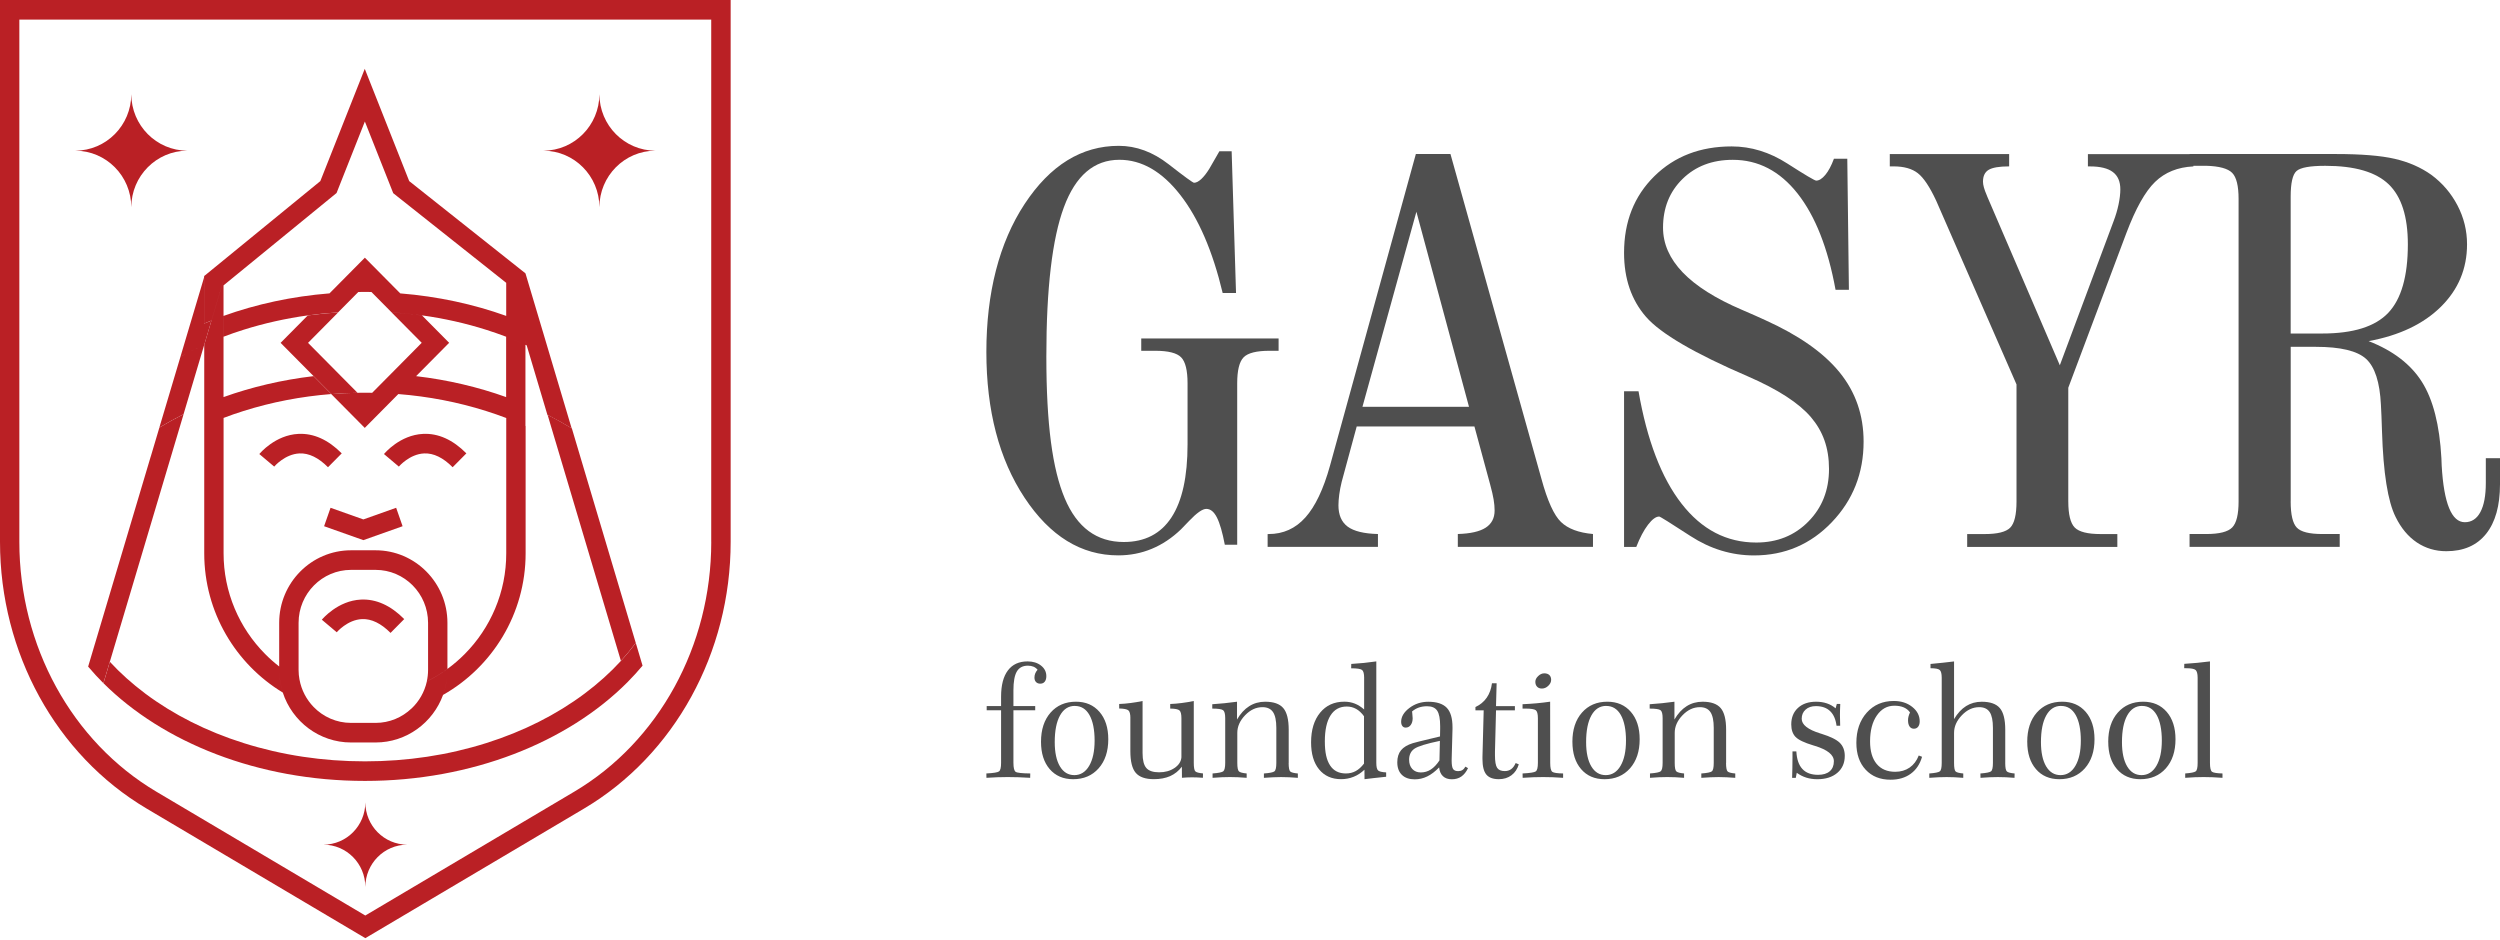 <svg width="141" height="53" viewBox="0 0 141 53" fill="none" xmlns="http://www.w3.org/2000/svg">
<path d="M11.519 15.573V15.619L11.536 15.56L11.519 15.573Z" fill="#BA2025"/>
<path d="M19.111 21.091L17.373 19.337L19.073 17.62C18.496 17.657 17.923 17.714 17.358 17.791L15.826 19.337L17.69 21.217L18.69 22.226C19.177 22.187 19.669 22.164 20.165 22.155L19.111 21.092V21.091Z" fill="#BA2025"/>
<path d="M19.273 25.57C18.51 24.801 17.69 24.431 16.836 24.471C15.525 24.533 14.662 25.564 14.626 25.608L15.465 26.316C15.471 26.308 16.07 25.608 16.894 25.573C17.424 25.55 17.965 25.814 18.499 26.352L19.272 25.572L19.273 25.57Z" fill="#BA2025"/>
<path d="M18.153 34.953L18.992 35.66C18.998 35.653 19.596 34.952 20.42 34.917C20.951 34.895 21.493 35.158 22.026 35.696L22.798 34.916C22.036 34.147 21.215 33.777 20.361 33.816C19.051 33.878 18.188 34.91 18.151 34.953H18.153Z" fill="#BA2025"/>
<path d="M25.531 26.35L26.303 25.57C25.541 24.801 24.72 24.431 23.866 24.471C22.555 24.533 21.693 25.564 21.656 25.608L22.495 26.316C22.502 26.308 23.1 25.608 23.924 25.573C24.456 25.55 24.996 25.814 25.529 26.352L25.531 26.35Z" fill="#BA2025"/>
<path d="M22.706 29.679L22.343 28.639L20.493 29.296L18.643 28.639L18.279 29.679L20.493 30.464L22.706 29.679Z" fill="#BA2025"/>
<path d="M11.52 19.447L11.927 18.079C11.79 18.133 11.654 18.19 11.518 18.247V15.62L10.614 18.653L10.179 20.115C10.611 19.876 11.058 19.653 11.518 19.445C11.058 19.653 10.61 19.878 10.179 20.116L8.987 24.115C9.426 23.849 9.883 23.598 10.352 23.363L11.517 19.45V19.447H11.52Z" fill="#BA2025"/>
<path d="M11.927 18.081L11.93 18.077L11.927 18.081Z" fill="#BA2025"/>
<path d="M11.52 18.246C11.654 18.189 11.791 18.133 11.928 18.078L12.585 15.872H12.586L11.929 18.078C11.929 18.078 11.928 18.078 11.926 18.078L11.519 19.447V22.826V24.027V31.208C11.519 34.535 13.302 37.46 15.95 39.06C15.95 39.06 15.95 39.061 15.95 39.062C16.482 40.694 18.007 41.876 19.799 41.876H21.184C22.927 41.876 24.419 40.758 24.988 39.194C25.147 38.755 25.235 38.282 25.235 37.788C25.235 38.281 25.148 38.755 24.988 39.193C27.76 37.624 29.645 34.627 29.645 31.208V24.026C29.289 23.866 28.925 23.714 28.552 23.573V31.208C28.552 32.289 28.342 33.338 27.924 34.328C27.521 35.286 26.945 36.146 26.211 36.888C25.906 37.195 25.581 37.475 25.236 37.727C24.87 37.995 24.481 38.232 24.074 38.434C23.943 39.028 23.638 39.556 23.213 39.958C23.213 39.958 23.211 39.958 23.209 39.958C22.68 40.462 21.968 40.771 21.184 40.771H19.799C18.973 40.771 18.224 40.427 17.687 39.872C17.285 39.457 17.001 38.924 16.892 38.329C16.892 38.329 16.892 38.329 16.891 38.329C16.858 38.152 16.84 37.971 16.84 37.785V35.127C16.84 33.48 18.168 32.141 19.799 32.141H21.184C22.816 32.141 24.143 33.48 24.143 35.127V37.785C24.143 38.008 24.118 38.223 24.072 38.432C24.48 38.229 24.869 37.994 25.235 37.724V35.126C25.235 32.871 23.418 31.036 21.183 31.036H19.798C17.564 31.036 15.746 32.87 15.746 35.126V37.589C15.467 37.372 15.201 37.139 14.952 36.885C14.217 36.143 13.641 35.284 13.238 34.326C12.822 33.335 12.61 32.285 12.61 31.206V23.571C12.61 23.571 12.61 23.571 12.609 23.571C12.974 23.431 13.348 23.301 13.729 23.182C15.315 22.68 16.979 22.36 18.687 22.224L17.686 21.214C15.895 21.425 14.188 21.829 12.607 22.396V16.096L18.759 11.068L18.982 10.886L19.087 10.619L20.578 6.853L22.069 10.619L22.178 10.895L22.409 11.079L28.55 15.951V17.817C26.706 17.156 24.695 16.718 22.575 16.547L22.572 16.544C22.572 16.544 22.572 16.544 22.571 16.544L20.578 14.533L18.584 16.546C16.464 16.716 14.451 17.156 12.609 17.817V18.99C12.974 18.851 13.348 18.72 13.729 18.601C14.9 18.233 16.113 17.961 17.355 17.789C17.92 17.71 18.492 17.653 19.069 17.618L20.207 16.47L20.578 16.094L20.207 16.468C20.331 16.466 20.454 16.465 20.578 16.465C20.702 16.465 20.825 16.465 20.948 16.468L22.084 17.615C22.661 17.653 23.233 17.71 23.799 17.787H23.8C25.042 17.959 26.255 18.23 27.426 18.602C27.808 18.723 28.18 18.853 28.546 18.991C28.919 19.132 29.282 19.282 29.637 19.442C29.281 19.282 28.918 19.132 28.546 18.991V22.396C26.965 21.83 25.259 21.425 23.468 21.215L25.332 19.334L23.8 17.789C23.235 17.71 22.661 17.653 22.084 17.618L23.785 19.334L22.046 21.09L20.991 22.154L20.574 22.574L20.991 22.153C20.853 22.15 20.714 22.149 20.574 22.149C20.435 22.149 20.296 22.149 20.157 22.153C19.661 22.162 19.17 22.187 18.682 22.225L20.573 24.134L22.465 22.225C24.175 22.36 25.836 22.681 27.422 23.183C27.804 23.303 28.176 23.434 28.543 23.572C28.915 23.714 29.279 23.866 29.635 24.025V22.825V19.447C29.657 19.457 29.681 19.468 29.704 19.478L29.635 19.247V19.243V18.247V19.242L29.705 19.477L30.873 23.397C31.344 23.636 31.802 23.89 32.241 24.158L31.048 20.154L30.612 18.687C30.612 18.687 30.612 18.687 30.611 18.687L29.641 15.432H29.636V15.417L23.079 10.214L20.573 3.882L18.067 10.214L11.535 15.553H11.533L11.526 15.557L11.509 15.618V18.244L11.52 18.246ZM15.95 39.057C15.822 38.663 15.753 38.244 15.751 37.808C15.753 38.243 15.823 38.663 15.95 39.057ZM29.646 18.246C29.533 18.2 29.422 18.152 29.308 18.108C29.422 18.152 29.533 18.199 29.646 18.246Z" fill="#BA2025"/>
<path d="M11.541 15.553L11.538 15.552L11.535 15.56L11.537 15.559L11.541 15.553Z" fill="#BA2025"/>
<path d="M6.192 37.325C6.143 37.271 6.097 37.216 6.049 37.161C6.098 37.216 6.143 37.271 6.194 37.326L9.911 24.848L10.354 23.363C9.884 23.599 9.427 23.849 8.989 24.115L8.503 25.749C8.503 25.749 8.503 25.749 8.501 25.749L5.353 36.316C5.427 36.414 5.506 36.511 5.583 36.607C5.505 36.509 5.426 36.414 5.352 36.316L4.971 37.597C5.242 37.918 5.53 38.231 5.832 38.533L6.192 37.325Z" fill="#BA2025"/>
<path d="M35.019 37.276C35.32 36.944 35.598 36.605 35.856 36.257L32.743 25.807L32.253 24.161C31.814 23.892 31.358 23.637 30.885 23.4L31.329 24.891C31.329 24.891 31.329 24.891 31.33 24.891L35.02 37.276H35.019Z" fill="#BA2025"/>
<path d="M35.858 36.257C35.6 36.606 35.321 36.945 35.02 37.275C34.421 37.93 33.737 38.547 32.971 39.119C31.376 40.311 29.514 41.25 27.434 41.907C25.267 42.593 22.962 42.94 20.584 42.94C18.205 42.94 15.9 42.592 13.733 41.907C11.653 41.25 9.791 40.311 8.195 39.119C7.45 38.56 6.783 37.962 6.195 37.324L5.835 38.533C9.199 41.879 14.553 44.044 20.584 44.044C26.614 44.044 32.018 41.859 35.38 38.486C35.683 38.181 35.969 37.866 36.24 37.544L35.858 36.258V36.257Z" fill="#BA2025"/>
<path d="M41.208 0H0V30.563C0 36.819 3.167 42.58 8.264 45.6L20.605 52.912L32.945 45.6C38.043 42.579 41.209 36.818 41.209 30.563V0H41.206H41.208ZM40.115 30.563C40.115 36.427 37.155 41.825 32.391 44.649L20.603 51.635L8.816 44.649C4.052 41.825 1.091 36.428 1.091 30.563V1.104H40.113V30.563H40.115Z" fill="#BA2025"/>
<path d="M22.967 47.639C21.663 47.643 20.609 48.708 20.605 50.023C20.601 48.708 19.546 47.643 18.243 47.639C19.546 47.636 20.601 46.571 20.605 45.256C20.609 46.571 21.663 47.636 22.967 47.639Z" fill="#BA2025"/>
<path d="M10.562 8.499C8.821 8.504 7.41 9.928 7.405 11.685C7.4 9.928 5.989 8.504 4.248 8.499C5.989 8.494 7.4 7.07 7.405 5.313C7.41 7.07 8.821 8.494 10.562 8.499Z" fill="#BA2025"/>
<path d="M36.963 8.499C35.222 8.504 33.811 9.928 33.806 11.685C33.801 9.928 32.39 8.504 30.649 8.499C32.39 8.494 33.801 7.07 33.806 5.313C33.811 7.07 35.222 8.494 36.963 8.499Z" fill="#BA2025"/>
<path d="M69.079 30.722C68.946 30.023 68.798 29.51 68.634 29.187C68.47 28.863 68.27 28.701 68.035 28.701C67.819 28.701 67.498 28.927 67.067 29.379C66.863 29.596 66.708 29.755 66.606 29.857C66.103 30.34 65.556 30.706 64.961 30.953C64.366 31.201 63.737 31.323 63.07 31.323C60.979 31.323 59.217 30.238 57.782 28.067C56.348 25.896 55.631 23.155 55.631 19.843C55.631 16.53 56.351 13.688 57.79 11.503C59.229 9.319 61 8.225 63.1 8.225C64.084 8.225 65.022 8.572 65.913 9.266C66.804 9.961 67.281 10.308 67.343 10.308C67.465 10.308 67.602 10.238 67.751 10.1C67.9 9.961 68.051 9.768 68.204 9.521L68.773 8.533H69.465L69.712 16.526H68.959C68.394 14.16 67.599 12.316 66.569 10.995C65.539 9.673 64.394 9.012 63.133 9.012C61.709 9.012 60.666 9.903 60.006 11.681C59.345 13.461 59.014 16.269 59.014 20.106C59.014 23.943 59.36 26.466 60.052 28.107C60.744 29.748 61.852 30.569 63.381 30.569C64.57 30.569 65.466 30.105 66.071 29.181C66.676 28.256 66.978 26.881 66.978 25.061V21.62C66.978 20.889 66.858 20.401 66.617 20.154C66.376 19.906 65.888 19.784 65.15 19.784H64.366V19.089H72.113V19.784H71.606C70.868 19.784 70.38 19.906 70.139 20.154C69.898 20.401 69.778 20.889 69.778 21.62V30.724H69.085L69.079 30.722Z" fill="#4F4F4F"/>
<path d="M71.494 30.846V30.12H71.555C72.374 30.12 73.064 29.809 73.622 29.186C74.181 28.564 74.644 27.589 75.013 26.262L79.854 8.687H81.806L86.94 27.017C87.278 28.252 87.644 29.06 88.039 29.439C88.432 29.82 89.036 30.047 89.844 30.118V30.843H82.221V30.118C82.929 30.098 83.451 29.98 83.789 29.763C84.127 29.546 84.296 29.223 84.296 28.791C84.296 28.596 84.278 28.391 84.241 28.174C84.205 27.957 84.141 27.68 84.049 27.341L83.158 24.054H76.518L75.672 27.172C75.611 27.419 75.565 27.659 75.534 27.889C75.504 28.119 75.488 28.324 75.488 28.498C75.488 29.044 75.662 29.445 76.01 29.703C76.358 29.96 76.927 30.099 77.716 30.119V30.844H71.49H71.493L71.494 30.846ZM76.842 22.945H82.852L79.885 11.944L76.842 22.945Z" fill="#4F4F4F"/>
<path d="M91.597 30.846V22.066H92.412C92.894 24.834 93.703 26.947 94.841 28.408C95.978 29.869 97.382 30.599 99.053 30.599C100.231 30.599 101.21 30.207 101.988 29.419C102.767 28.633 103.156 27.643 103.156 26.449C103.156 25.255 102.814 24.322 102.134 23.524C101.453 22.728 100.271 21.963 98.592 21.233C95.579 19.937 93.659 18.817 92.835 17.87C92.011 16.924 91.597 15.721 91.597 14.26C91.597 12.501 92.166 11.061 93.303 9.94C94.44 8.818 95.895 8.258 97.668 8.258C98.754 8.258 99.8 8.579 100.804 9.222C101.808 9.866 102.351 10.187 102.433 10.187C102.597 10.187 102.769 10.079 102.949 9.863C103.128 9.646 103.29 9.343 103.434 8.952H104.187L104.278 16.344H103.525C103.095 13.989 102.38 12.179 101.381 10.912C100.381 9.647 99.165 9.014 97.73 9.014C96.571 9.014 95.627 9.375 94.894 10.094C94.16 10.814 93.795 11.729 93.795 12.841C93.795 14.662 95.275 16.203 98.237 17.47C98.81 17.717 99.252 17.911 99.558 18.055C101.453 18.91 102.853 19.892 103.755 21.003C104.657 22.114 105.107 23.416 105.107 24.907C105.107 26.686 104.51 28.201 103.316 29.451C102.122 30.701 100.659 31.326 98.927 31.326C97.657 31.326 96.46 30.96 95.338 30.23C94.215 29.499 93.63 29.133 93.578 29.133C93.394 29.133 93.183 29.288 92.947 29.596C92.711 29.905 92.491 30.321 92.286 30.846H91.594H91.597Z" fill="#4F4F4F"/>
<path d="M116.652 28.285C116.652 29.015 116.772 29.503 117.013 29.751C117.254 29.998 117.743 30.121 118.48 30.121H119.418V30.846H110.949V30.121H111.932C112.661 30.121 113.141 30.001 113.377 29.759C113.614 29.517 113.731 29.026 113.731 28.286V21.682L109.198 11.313C108.838 10.542 108.496 10.027 108.168 9.77C107.84 9.513 107.384 9.384 106.8 9.384H106.584V8.689H113.316V9.384C112.763 9.384 112.379 9.449 112.163 9.577C111.947 9.705 111.84 9.93 111.84 10.248C111.84 10.433 111.912 10.689 112.056 11.019C112.066 11.05 112.076 11.076 112.086 11.097L116.174 20.601L119.203 12.486C119.325 12.167 119.42 11.848 119.487 11.53C119.553 11.211 119.587 10.929 119.587 10.681C119.587 10.24 119.447 9.913 119.164 9.702C118.883 9.491 118.454 9.386 117.88 9.386H117.758V8.692H123.707V9.386C122.825 9.427 122.106 9.718 121.548 10.258C120.989 10.797 120.449 11.762 119.925 13.151L116.651 21.869V28.288L116.652 28.285Z" fill="#4F4F4F"/>
<path d="M129.194 28.284C129.194 29.025 129.309 29.515 129.539 29.757C129.77 29.999 130.249 30.119 130.976 30.119H131.96V30.844H123.491V30.119H124.428C125.167 30.119 125.655 29.997 125.896 29.749C126.137 29.502 126.256 29.014 126.256 28.283V11.217C126.256 10.486 126.137 9.998 125.896 9.751C125.655 9.504 125.166 9.371 124.428 9.35H123.491V8.687H131.73C133.165 8.687 134.274 8.776 135.059 8.957C135.842 9.137 136.532 9.438 137.126 9.86C137.752 10.323 138.243 10.898 138.603 11.587C138.962 12.276 139.141 13.007 139.141 13.778C139.141 15.157 138.649 16.331 137.665 17.303C136.681 18.274 135.322 18.92 133.591 19.239C134.964 19.774 135.965 20.541 136.596 21.538C137.227 22.537 137.593 23.97 137.695 25.843C137.695 25.935 137.701 26.074 137.711 26.259C137.833 28.388 138.269 29.453 139.017 29.453C139.395 29.453 139.688 29.263 139.893 28.882C140.097 28.502 140.2 27.957 140.2 27.247V25.842H141V27.308C141 28.521 140.738 29.455 140.216 30.109C139.694 30.762 138.945 31.088 137.972 31.088C137.357 31.088 136.804 30.924 136.312 30.595C135.821 30.265 135.422 29.787 135.114 29.159C134.674 28.284 134.418 26.675 134.345 24.33C134.325 23.682 134.305 23.183 134.284 22.833C134.223 21.557 133.943 20.694 133.447 20.241C132.949 19.788 132.004 19.561 130.61 19.561H129.196V28.279L129.191 28.282L129.194 28.284ZM129.194 18.81H130.976C132.719 18.81 133.959 18.422 134.696 17.645C135.433 16.869 135.803 15.581 135.803 13.78C135.803 12.216 135.442 11.088 134.72 10.393C133.997 9.699 132.807 9.352 131.146 9.352C130.286 9.352 129.745 9.449 129.524 9.646C129.303 9.842 129.194 10.325 129.194 11.096V18.811V18.81Z" fill="#4F4F4F"/>
<path d="M57.158 43.028C57.158 43.307 57.199 43.474 57.283 43.531C57.366 43.588 57.641 43.618 58.107 43.623L58.102 43.869C57.861 43.855 57.638 43.844 57.429 43.836C57.221 43.828 57.025 43.826 56.838 43.826C56.652 43.826 56.462 43.83 56.265 43.836C56.068 43.843 55.858 43.855 55.635 43.869L55.631 43.623C56.032 43.603 56.271 43.564 56.346 43.506C56.422 43.449 56.461 43.289 56.461 43.027V40.059H55.649V39.822H56.461V39.291C56.461 38.646 56.588 38.155 56.845 37.813C57.102 37.472 57.471 37.303 57.956 37.303C58.263 37.303 58.516 37.382 58.715 37.54C58.915 37.698 59.013 37.896 59.013 38.136C59.013 38.269 58.983 38.371 58.923 38.447C58.863 38.522 58.778 38.559 58.67 38.559C58.569 38.559 58.49 38.528 58.431 38.466C58.372 38.405 58.343 38.32 58.343 38.214C58.343 38.133 58.358 38.057 58.386 37.985C58.414 37.912 58.458 37.843 58.519 37.774C58.456 37.697 58.38 37.639 58.289 37.601C58.199 37.564 58.093 37.544 57.973 37.544C57.687 37.544 57.479 37.653 57.35 37.872C57.221 38.09 57.157 38.446 57.157 38.938V39.822H58.386V40.059H57.157V43.029L57.158 43.028Z" fill="#4F4F4F"/>
<path d="M58.713 41.837C58.713 41.15 58.893 40.601 59.252 40.191C59.612 39.782 60.09 39.576 60.684 39.576C61.237 39.576 61.679 39.767 62.011 40.149C62.341 40.532 62.507 41.046 62.507 41.694C62.507 42.378 62.325 42.924 61.963 43.334C61.601 43.742 61.122 43.947 60.526 43.947C59.971 43.947 59.529 43.757 59.202 43.377C58.876 42.998 58.713 42.484 58.713 41.837ZM60.619 39.813C60.262 39.813 59.984 39.993 59.785 40.351C59.586 40.71 59.487 41.21 59.487 41.854C59.487 42.441 59.586 42.898 59.781 43.226C59.978 43.554 60.248 43.717 60.594 43.717C60.94 43.717 61.224 43.544 61.428 43.195C61.633 42.848 61.736 42.371 61.736 41.768C61.736 41.164 61.639 40.666 61.444 40.325C61.25 39.984 60.975 39.815 60.621 39.815L60.619 39.813Z" fill="#4F4F4F"/>
<path d="M63.754 40.504C63.754 40.274 63.716 40.127 63.64 40.064C63.564 40 63.392 39.966 63.122 39.959V39.705C63.339 39.697 63.559 39.678 63.778 39.648C63.997 39.62 64.218 39.583 64.441 39.536V42.479C64.441 42.875 64.513 43.155 64.654 43.316C64.795 43.478 65.036 43.558 65.374 43.558C65.712 43.558 66 43.478 66.24 43.316C66.48 43.155 66.611 42.955 66.632 42.713V40.504C66.632 40.274 66.594 40.127 66.518 40.064C66.442 40 66.271 39.967 66 39.964V39.705C66.217 39.697 66.438 39.678 66.661 39.648C66.882 39.62 67.105 39.583 67.329 39.536V43.017C67.329 43.29 67.359 43.454 67.421 43.508C67.483 43.564 67.625 43.6 67.849 43.621L67.844 43.867C67.74 43.859 67.64 43.852 67.539 43.848C67.438 43.843 67.339 43.841 67.238 43.841C67.138 43.841 67.04 43.843 66.945 43.848C66.85 43.852 66.757 43.858 66.662 43.867L66.657 43.242C66.476 43.48 66.257 43.657 65.997 43.773C65.737 43.887 65.43 43.945 65.076 43.945C64.601 43.945 64.26 43.826 64.057 43.589C63.853 43.352 63.752 42.943 63.752 42.365V40.502L63.754 40.504Z" fill="#4F4F4F"/>
<path d="M72.68 43.028C72.68 43.298 72.711 43.461 72.772 43.514C72.833 43.568 72.976 43.604 73.199 43.624V43.87C73.028 43.856 72.865 43.846 72.71 43.838C72.555 43.83 72.405 43.827 72.259 43.827C72.113 43.827 71.962 43.831 71.805 43.838C71.65 43.846 71.475 43.856 71.284 43.87V43.624C71.609 43.6 71.805 43.561 71.878 43.504C71.95 43.447 71.985 43.287 71.985 43.029V41.054C71.985 40.645 71.923 40.349 71.799 40.163C71.674 39.977 71.475 39.884 71.203 39.884C70.842 39.884 70.516 40.036 70.223 40.341C69.93 40.646 69.784 40.977 69.784 41.333V43.027C69.784 43.292 69.816 43.453 69.878 43.508C69.94 43.564 70.086 43.603 70.312 43.623V43.869C70.14 43.855 69.976 43.844 69.82 43.836C69.664 43.828 69.512 43.826 69.364 43.826C69.215 43.826 69.069 43.83 68.91 43.836C68.751 43.844 68.578 43.855 68.389 43.869V43.623C68.718 43.599 68.92 43.559 68.993 43.501C69.065 43.441 69.102 43.284 69.102 43.027V40.503C69.102 40.265 69.063 40.115 68.983 40.055C68.902 39.995 68.699 39.965 68.372 39.965V39.719C68.604 39.704 68.836 39.685 69.066 39.661C69.297 39.637 69.531 39.609 69.768 39.577V40.581C69.96 40.248 70.19 39.997 70.456 39.829C70.721 39.661 71.022 39.577 71.354 39.577C71.833 39.577 72.174 39.697 72.377 39.936C72.581 40.174 72.683 40.581 72.683 41.157V43.028H72.68Z" fill="#4F4F4F"/>
<path d="M76.938 38.231C76.938 37.996 76.898 37.846 76.819 37.785C76.74 37.724 76.537 37.692 76.206 37.692L76.211 37.446C76.455 37.431 76.692 37.413 76.927 37.389C77.159 37.365 77.393 37.337 77.624 37.303V43.019C77.624 43.25 77.658 43.395 77.726 43.455C77.794 43.515 77.944 43.551 78.179 43.563V43.809C77.899 43.837 77.665 43.864 77.479 43.884C77.294 43.904 77.12 43.926 76.959 43.946L76.955 43.411C76.769 43.589 76.565 43.723 76.344 43.811C76.124 43.9 75.888 43.945 75.634 43.945C75.11 43.945 74.698 43.76 74.396 43.393C74.094 43.025 73.945 42.518 73.945 41.87C73.945 41.168 74.115 40.61 74.454 40.196C74.794 39.781 75.248 39.575 75.819 39.575C76.028 39.575 76.223 39.61 76.405 39.68C76.587 39.751 76.765 39.863 76.937 40.014V38.228L76.938 38.231ZM76.93 43.067V40.397C76.796 40.212 76.65 40.075 76.489 39.984C76.327 39.895 76.151 39.848 75.958 39.848C75.559 39.848 75.252 40.016 75.04 40.353C74.827 40.69 74.721 41.176 74.721 41.812C74.721 42.447 74.819 42.868 75.017 43.17C75.214 43.472 75.51 43.623 75.907 43.623C76.114 43.623 76.299 43.578 76.465 43.487C76.631 43.396 76.786 43.255 76.93 43.066V43.067Z" fill="#4F4F4F"/>
<path d="M81.171 43.278C80.945 43.51 80.719 43.682 80.496 43.791C80.272 43.9 80.038 43.955 79.791 43.955C79.482 43.955 79.24 43.871 79.067 43.703C78.894 43.535 78.807 43.298 78.807 42.993C78.807 42.714 78.877 42.488 79.017 42.315C79.157 42.143 79.379 42.009 79.683 41.915C79.826 41.872 80.158 41.789 80.68 41.665C80.909 41.609 81.088 41.567 81.217 41.536L81.225 41.104V40.963C81.225 40.539 81.168 40.246 81.056 40.081C80.945 39.915 80.754 39.832 80.486 39.832C80.317 39.832 80.163 39.856 80.026 39.904C79.89 39.951 79.761 40.025 79.64 40.126C79.643 40.15 79.648 40.183 79.652 40.226C79.667 40.362 79.674 40.455 79.674 40.508C79.674 40.665 79.636 40.794 79.564 40.891C79.492 40.989 79.396 41.037 79.278 41.037C79.201 41.037 79.139 41.008 79.094 40.949C79.049 40.89 79.025 40.81 79.025 40.709C79.025 40.425 79.179 40.166 79.487 39.931C79.796 39.697 80.151 39.579 80.554 39.579C81.033 39.579 81.38 39.693 81.597 39.918C81.814 40.144 81.921 40.51 81.921 41.017V41.125L81.882 42.531C81.882 42.576 81.882 42.64 81.877 42.721C81.874 42.801 81.873 42.858 81.873 42.893C81.873 43.131 81.9 43.291 81.954 43.372C82.009 43.453 82.104 43.492 82.242 43.492C82.334 43.492 82.412 43.471 82.479 43.43C82.544 43.389 82.602 43.324 82.65 43.238L82.796 43.324C82.696 43.534 82.57 43.691 82.421 43.795C82.272 43.9 82.091 43.951 81.882 43.951C81.672 43.951 81.506 43.894 81.383 43.778C81.26 43.664 81.189 43.497 81.168 43.282V43.279L81.171 43.278ZM81.21 41.785C80.446 41.943 79.964 42.093 79.769 42.231C79.572 42.371 79.474 42.576 79.474 42.85C79.474 43.068 79.534 43.243 79.654 43.372C79.774 43.501 79.935 43.566 80.136 43.566C80.337 43.566 80.531 43.51 80.701 43.399C80.871 43.289 81.033 43.118 81.185 42.889L81.21 41.784V41.785Z" fill="#4F4F4F"/>
<path d="M84.376 40.06L84.316 42.403V42.597C84.316 42.944 84.357 43.181 84.438 43.304C84.519 43.428 84.664 43.489 84.87 43.489C85.01 43.489 85.131 43.452 85.231 43.379C85.331 43.306 85.415 43.192 85.484 43.036L85.66 43.109C85.58 43.373 85.442 43.58 85.245 43.726C85.049 43.873 84.812 43.946 84.534 43.946C84.207 43.946 83.971 43.858 83.828 43.683C83.683 43.508 83.611 43.215 83.611 42.808V42.688L83.68 40.062H83.215V39.877C83.484 39.751 83.696 39.574 83.853 39.348C84.008 39.122 84.107 38.851 84.147 38.535H84.41L84.375 39.825H85.44V40.063H84.375H84.377L84.376 40.06Z" fill="#4F4F4F"/>
<path d="M87.432 43.028C87.432 43.307 87.472 43.474 87.551 43.531C87.63 43.588 87.832 43.618 88.159 43.623V43.869C87.956 43.854 87.761 43.844 87.576 43.836C87.39 43.828 87.21 43.826 87.034 43.826C86.859 43.826 86.677 43.829 86.486 43.836C86.296 43.844 86.094 43.854 85.878 43.869L85.873 43.623C86.291 43.602 86.539 43.564 86.618 43.506C86.697 43.449 86.737 43.289 86.737 43.027V40.503C86.737 40.268 86.697 40.118 86.618 40.057C86.539 39.996 86.344 39.964 86.031 39.964H85.872V39.718C86.138 39.706 86.401 39.689 86.659 39.666C86.917 39.642 87.173 39.612 87.428 39.575L87.432 43.026V43.028ZM87.484 38.348C87.484 38.466 87.43 38.577 87.323 38.679C87.215 38.784 87.095 38.834 86.963 38.834C86.848 38.834 86.758 38.8 86.693 38.731C86.627 38.663 86.593 38.571 86.593 38.453C86.593 38.335 86.648 38.23 86.755 38.128C86.862 38.026 86.977 37.976 87.098 37.976C87.219 37.976 87.316 38.008 87.384 38.073C87.451 38.138 87.485 38.229 87.485 38.347L87.484 38.348Z" fill="#4F4F4F"/>
<path d="M88.683 41.837C88.683 41.15 88.862 40.601 89.222 40.191C89.581 39.782 90.06 39.576 90.654 39.576C91.207 39.576 91.649 39.767 91.98 40.149C92.311 40.532 92.477 41.046 92.477 41.694C92.477 42.378 92.295 42.924 91.933 43.334C91.571 43.742 91.092 43.947 90.496 43.947C89.941 43.947 89.499 43.757 89.173 43.377C88.847 42.998 88.684 42.484 88.684 41.837H88.683ZM90.589 39.813C90.231 39.813 89.953 39.993 89.754 40.351C89.555 40.71 89.457 41.21 89.457 41.854C89.457 42.441 89.555 42.898 89.751 43.226C89.948 43.554 90.218 43.717 90.564 43.717C90.91 43.717 91.194 43.544 91.398 43.195C91.603 42.848 91.706 42.371 91.706 41.768C91.706 41.164 91.608 40.666 91.414 40.325C91.219 39.984 90.945 39.815 90.591 39.815L90.589 39.813Z" fill="#4F4F4F"/>
<path d="M97.349 43.028C97.349 43.298 97.38 43.461 97.442 43.514C97.503 43.568 97.645 43.604 97.869 43.624V43.87C97.698 43.856 97.535 43.846 97.38 43.838C97.225 43.83 97.075 43.827 96.929 43.827C96.783 43.827 96.631 43.831 96.475 43.838C96.319 43.846 96.145 43.856 95.954 43.87V43.624C96.279 43.6 96.475 43.561 96.548 43.504C96.62 43.447 96.655 43.287 96.655 43.029V41.054C96.655 40.645 96.593 40.349 96.469 40.163C96.344 39.977 96.145 39.884 95.873 39.884C95.512 39.884 95.186 40.036 94.893 40.341C94.6 40.646 94.454 40.977 94.454 41.333V43.027C94.454 43.292 94.486 43.453 94.548 43.508C94.611 43.565 94.756 43.603 94.982 43.623V43.869C94.81 43.855 94.646 43.844 94.49 43.836C94.334 43.828 94.182 43.826 94.034 43.826C93.885 43.826 93.738 43.83 93.58 43.836C93.421 43.844 93.248 43.855 93.059 43.869V43.623C93.388 43.599 93.59 43.559 93.663 43.501C93.735 43.441 93.772 43.284 93.772 43.027V40.503C93.772 40.265 93.733 40.115 93.653 40.055C93.572 39.995 93.369 39.965 93.042 39.965V39.719C93.274 39.704 93.505 39.685 93.736 39.661C93.967 39.637 94.201 39.609 94.438 39.577V40.581C94.63 40.248 94.86 39.997 95.126 39.829C95.391 39.661 95.692 39.577 96.024 39.577C96.502 39.577 96.844 39.697 97.047 39.936C97.251 40.174 97.353 40.581 97.353 41.157V43.028H97.349Z" fill="#4F4F4F"/>
<path d="M101.075 43.869C101.08 43.684 101.085 43.499 101.09 43.311C101.094 43.123 101.096 42.934 101.096 42.748V42.377H101.314C101.338 42.82 101.45 43.152 101.655 43.371C101.858 43.591 102.153 43.7 102.54 43.7C102.824 43.7 103.043 43.633 103.198 43.499C103.353 43.365 103.43 43.177 103.43 42.932C103.43 42.572 103.07 42.283 102.35 42.065L102.269 42.04C101.762 41.888 101.429 41.728 101.268 41.561C101.108 41.394 101.027 41.159 101.027 40.858C101.027 40.467 101.154 40.156 101.407 39.924C101.66 39.693 102.001 39.577 102.428 39.577C102.649 39.577 102.851 39.608 103.034 39.67C103.218 39.731 103.382 39.825 103.528 39.949L103.597 39.7L103.79 39.704C103.782 39.88 103.777 40.01 103.776 40.092C103.775 40.175 103.773 40.255 103.773 40.33C103.773 40.404 103.773 40.484 103.778 40.571C103.781 40.658 103.784 40.777 103.786 40.93H103.58C103.534 40.568 103.413 40.293 103.217 40.106C103.022 39.919 102.754 39.825 102.416 39.825C102.175 39.825 101.982 39.89 101.836 40.021C101.69 40.151 101.616 40.325 101.616 40.541C101.616 40.874 101.965 41.149 102.661 41.365L102.742 41.39C103.241 41.545 103.582 41.715 103.768 41.898C103.952 42.083 104.045 42.326 104.045 42.631C104.045 43.031 103.906 43.35 103.625 43.589C103.345 43.827 102.97 43.948 102.498 43.948C102.274 43.948 102.067 43.918 101.877 43.859C101.688 43.8 101.507 43.708 101.338 43.586L101.282 43.87H101.076V43.868L101.075 43.869Z" fill="#4F4F4F"/>
<path d="M108.403 42.687C108.284 43.098 108.073 43.416 107.765 43.64C107.458 43.865 107.079 43.976 106.629 43.976C106.043 43.976 105.575 43.789 105.225 43.413C104.874 43.038 104.699 42.532 104.699 41.896C104.699 41.198 104.896 40.629 105.287 40.191C105.679 39.754 106.186 39.535 106.807 39.535C107.223 39.535 107.57 39.646 107.85 39.869C108.13 40.091 108.271 40.364 108.271 40.686C108.271 40.812 108.241 40.913 108.182 40.988C108.124 41.063 108.044 41.1 107.944 41.1C107.843 41.1 107.76 41.059 107.701 40.975C107.642 40.891 107.613 40.775 107.613 40.621C107.613 40.549 107.622 40.477 107.641 40.406C107.66 40.333 107.687 40.259 107.724 40.181C107.636 40.055 107.518 39.96 107.37 39.896C107.221 39.833 107.046 39.802 106.843 39.802C106.436 39.802 106.106 39.987 105.852 40.355C105.599 40.722 105.472 41.21 105.472 41.817C105.472 42.363 105.596 42.787 105.842 43.083C106.089 43.38 106.438 43.529 106.89 43.529C107.202 43.529 107.474 43.449 107.702 43.292C107.93 43.134 108.103 42.906 108.217 42.61L108.402 42.682V42.686L108.403 42.687Z" fill="#4F4F4F"/>
<path d="M113.095 43.028C113.095 43.292 113.125 43.454 113.188 43.509C113.249 43.566 113.395 43.603 113.624 43.624L113.619 43.87C113.451 43.855 113.288 43.845 113.132 43.837C112.976 43.829 112.824 43.827 112.675 43.827C112.527 43.827 112.38 43.83 112.22 43.837C112.059 43.844 111.886 43.855 111.7 43.87L111.695 43.624C112.022 43.6 112.221 43.56 112.293 43.504C112.366 43.447 112.401 43.287 112.401 43.029V41.053C112.401 40.642 112.34 40.344 112.217 40.16C112.093 39.975 111.897 39.884 111.628 39.884C111.267 39.884 110.94 40.036 110.647 40.342C110.355 40.647 110.209 40.977 110.209 41.334V43.028C110.209 43.298 110.239 43.46 110.3 43.514C110.361 43.567 110.504 43.603 110.728 43.624V43.87C110.556 43.855 110.393 43.845 110.238 43.837C110.083 43.829 109.933 43.827 109.787 43.827C109.641 43.827 109.49 43.83 109.334 43.837C109.178 43.845 109.004 43.855 108.812 43.87V43.624C109.137 43.6 109.334 43.56 109.406 43.504C109.478 43.447 109.513 43.287 109.513 43.029V38.228C109.513 37.997 109.475 37.851 109.399 37.786C109.323 37.721 109.152 37.688 108.881 37.688V37.447C109.134 37.423 109.369 37.401 109.586 37.377C109.803 37.353 110.011 37.33 110.209 37.305V40.557C110.403 40.229 110.63 39.984 110.889 39.822C111.149 39.66 111.441 39.578 111.768 39.578C112.246 39.578 112.587 39.698 112.791 39.937C112.994 40.175 113.096 40.582 113.096 41.158V43.029H113.094L113.095 43.028Z" fill="#4F4F4F"/>
<path d="M114.336 41.837C114.336 41.15 114.516 40.601 114.875 40.191C115.235 39.782 115.713 39.576 116.308 39.576C116.86 39.576 117.302 39.767 117.634 40.149C117.964 40.532 118.13 41.046 118.13 41.694C118.13 42.378 117.948 42.924 117.586 43.334C117.224 43.742 116.745 43.947 116.149 43.947C115.594 43.947 115.152 43.757 114.827 43.377C114.501 42.997 114.337 42.484 114.337 41.837H114.336ZM116.242 39.813C115.885 39.813 115.607 39.993 115.408 40.351C115.209 40.71 115.11 41.21 115.11 41.854C115.11 42.441 115.209 42.898 115.404 43.226C115.6 43.554 115.871 43.717 116.217 43.717C116.563 43.717 116.847 43.544 117.051 43.195C117.256 42.848 117.359 42.371 117.359 41.768C117.359 41.164 117.262 40.666 117.067 40.325C116.873 39.984 116.598 39.815 116.244 39.815L116.242 39.813Z" fill="#4F4F4F"/>
<path d="M118.904 41.837C118.904 41.15 119.084 40.601 119.444 40.191C119.803 39.782 120.281 39.576 120.876 39.576C121.429 39.576 121.871 39.767 122.202 40.149C122.532 40.532 122.698 41.046 122.698 41.694C122.698 42.378 122.516 42.924 122.155 43.334C121.793 43.742 121.313 43.947 120.718 43.947C120.163 43.947 119.721 43.757 119.395 43.377C119.069 42.997 118.905 42.484 118.905 41.837H118.904ZM120.81 39.813C120.453 39.813 120.175 39.993 119.976 40.351C119.777 40.71 119.679 41.21 119.679 41.854C119.679 42.441 119.777 42.898 119.973 43.226C120.168 43.554 120.44 43.717 120.785 43.717C121.131 43.717 121.415 43.544 121.62 43.195C121.824 42.848 121.927 42.371 121.927 41.768C121.927 41.164 121.83 40.666 121.636 40.325C121.441 39.984 121.166 39.815 120.813 39.815L120.81 39.813Z" fill="#4F4F4F"/>
<path d="M124.642 43.027C124.642 43.306 124.682 43.473 124.759 43.528C124.835 43.583 125.032 43.615 125.348 43.623V43.869C125.144 43.855 124.956 43.844 124.782 43.836C124.609 43.828 124.442 43.826 124.282 43.826C124.121 43.826 123.959 43.83 123.79 43.836C123.619 43.844 123.438 43.855 123.246 43.869V43.623C123.57 43.599 123.767 43.559 123.84 43.503C123.912 43.446 123.947 43.286 123.947 43.028V38.228C123.947 38.001 123.907 37.853 123.83 37.787C123.754 37.72 123.575 37.688 123.297 37.688H123.189L123.194 37.441C123.44 37.426 123.683 37.408 123.924 37.384C124.165 37.361 124.404 37.334 124.642 37.303V43.026V43.027Z" fill="#4F4F4F"/>
</svg>
